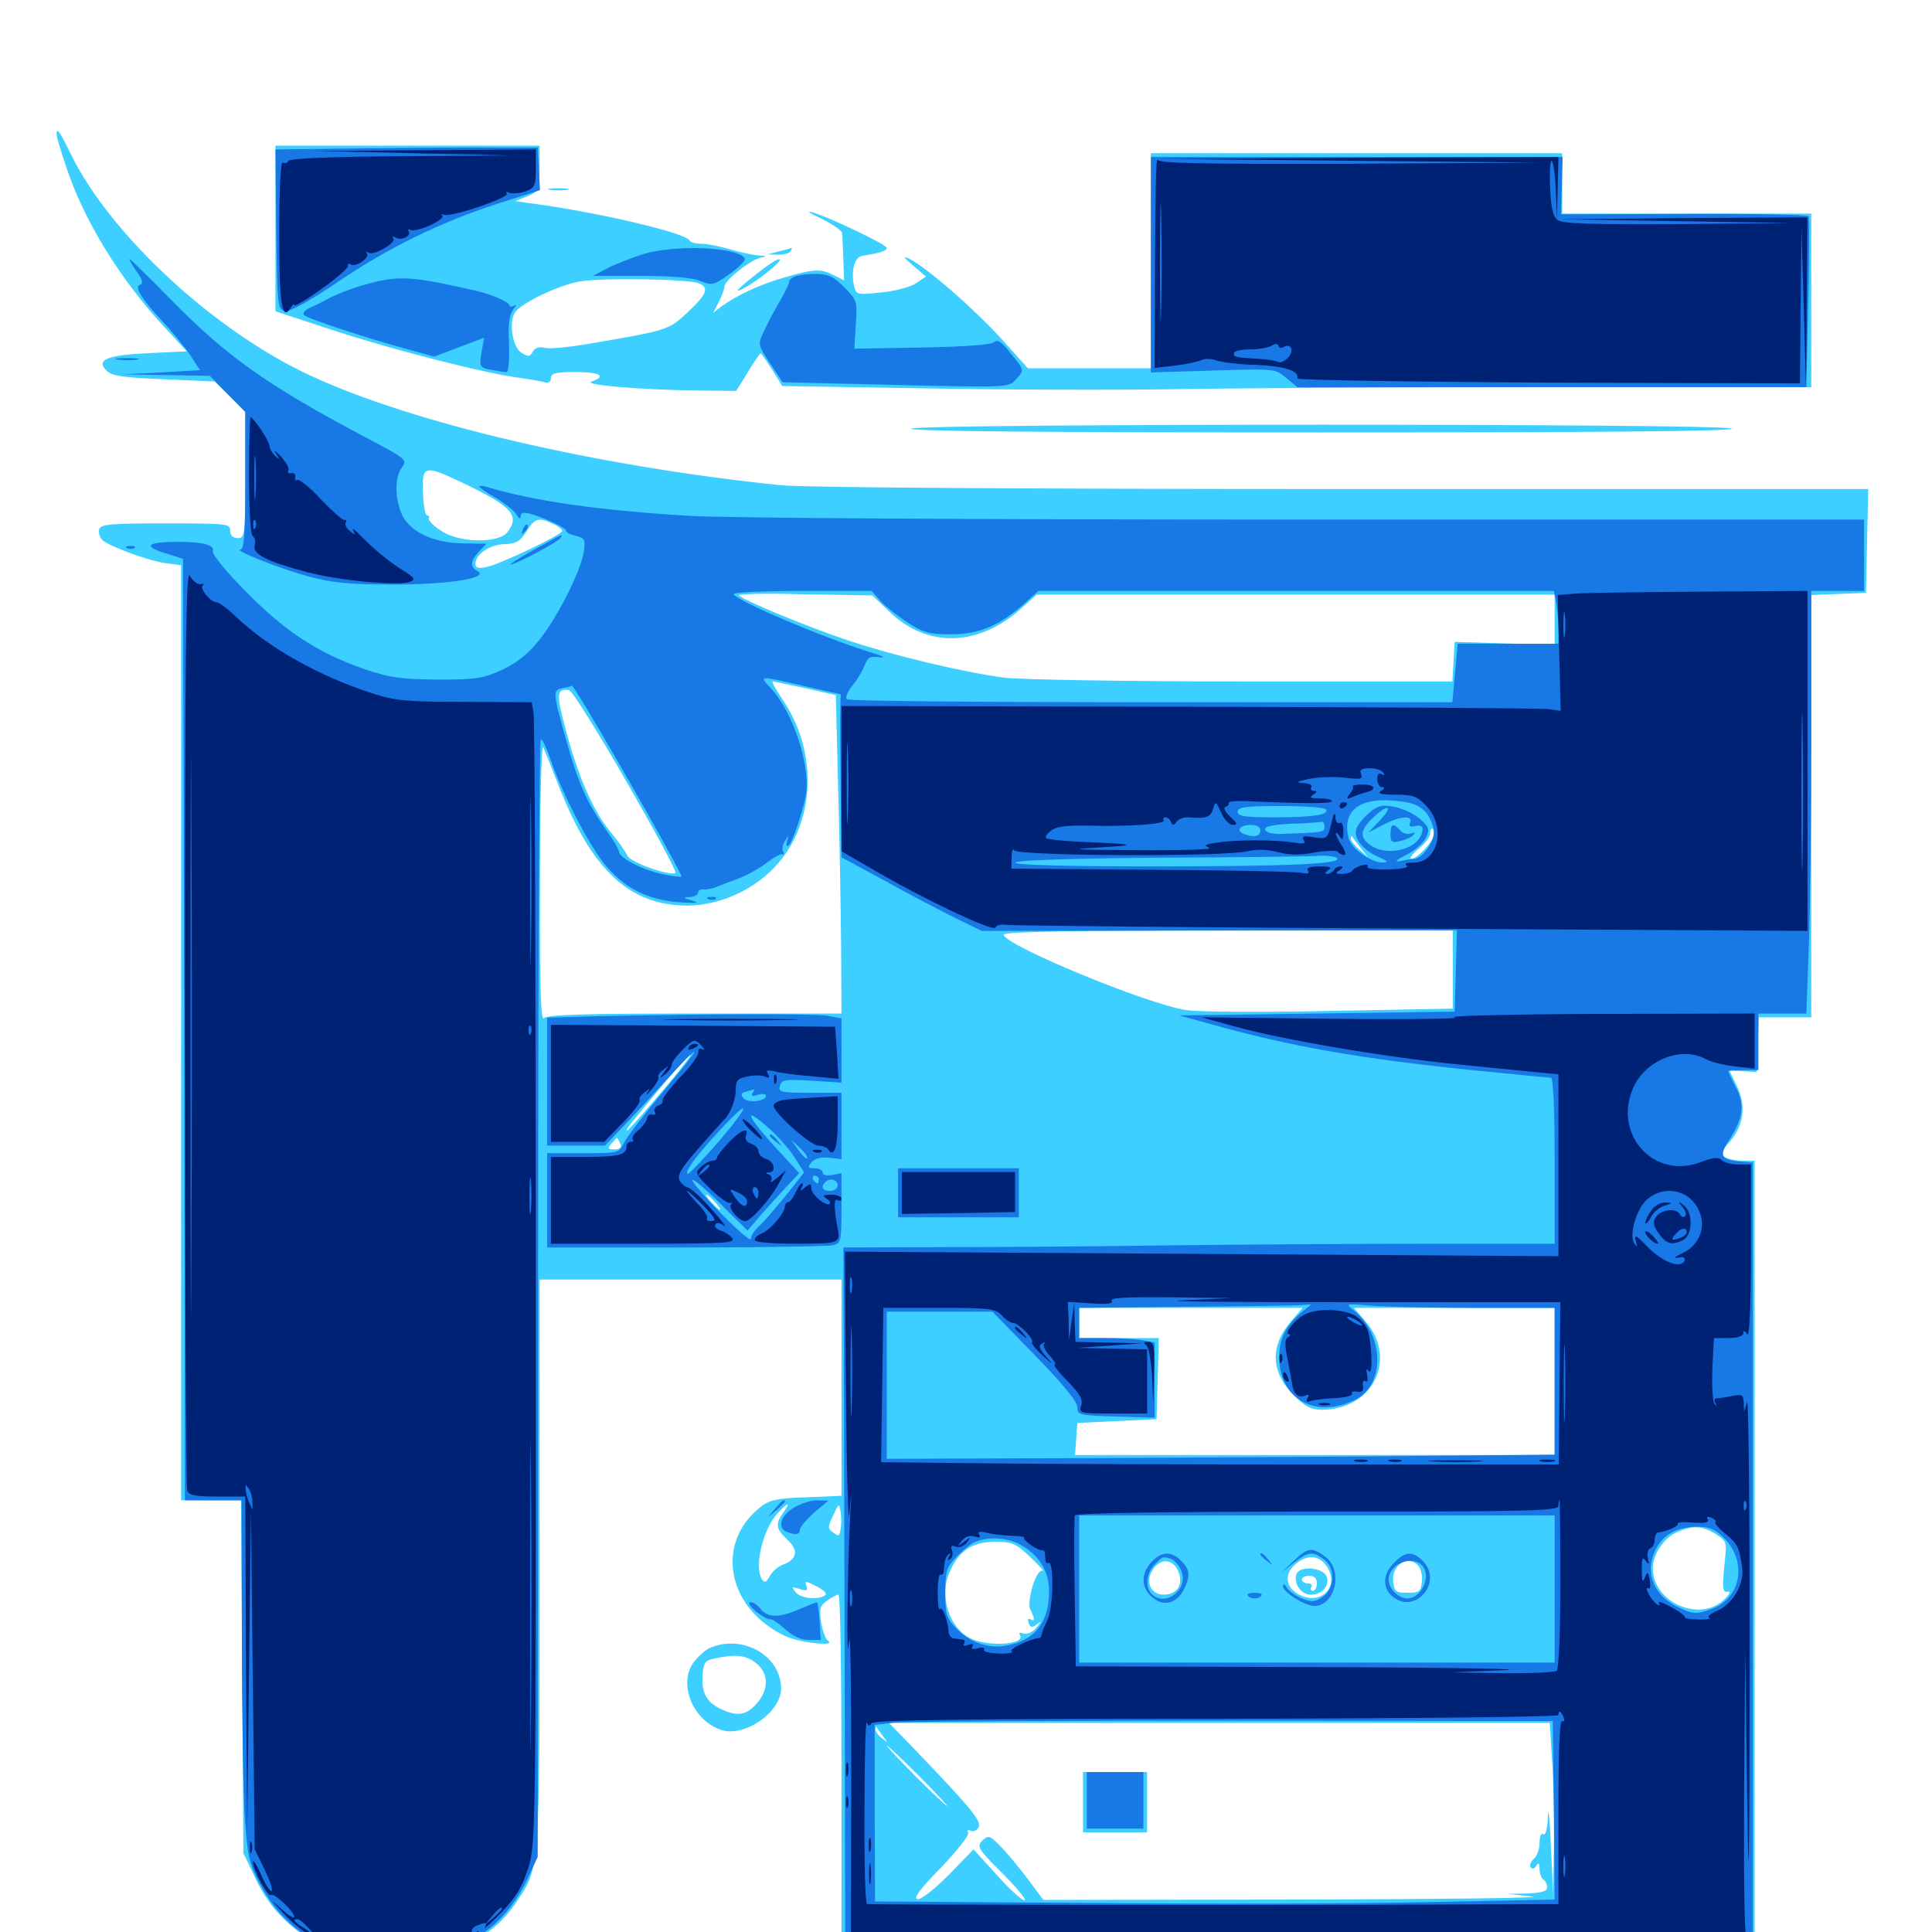 <svg xmlns="http://www.w3.org/2000/svg" viewBox="0 -1000 1000 1000">
	<path fill="#3ccfff" d="M29.297 -930.273C29.297 -929.102 31.641 -921.484 34.375 -913.281C43.555 -885.742 62.109 -855.469 84.961 -830.859L96.68 -818.164L76.758 -817.188C55.078 -816.211 49.414 -813.672 55.273 -808.008C57.812 -805.469 63.867 -804.492 84.766 -803.711L111.133 -802.539L119.141 -794.727L126.953 -787.109V-754.297C126.953 -722.852 126.758 -721.484 123.047 -721.484C120.508 -721.484 119.141 -722.852 119.141 -725.391C119.141 -728.906 117.578 -729.102 85.938 -729.102C57.812 -729.102 52.344 -728.711 51.367 -726.172C50.781 -724.414 51.562 -722.07 52.93 -720.508C56.641 -717.188 77.539 -709.375 86.523 -708.398L93.75 -707.422V-465.43V-223.438H109.375H124.805L125.391 -132.227L125.977 -40.82L132.227 -27.734C139.844 -11.523 151.562 0 167.969 7.812C178.516 12.695 183.594 13.867 198.633 14.453C229.297 15.82 253.516 5.273 267.383 -15.625C279.688 -34.18 279.297 -29.883 279.297 -191.016V-337.695H357.422H435.547V-281.641V-225.781L417.578 -225C403.125 -224.609 398.438 -223.633 394.336 -220.508C369.531 -201.758 376.172 -166.992 407.031 -152.93C414.648 -149.609 433.203 -147.656 428.516 -150.781C427.344 -151.562 425.781 -155.859 425 -160.352C424.023 -167.383 424.414 -168.945 428.125 -171.484C430.469 -173.242 433.203 -174.609 433.984 -174.609C434.961 -174.609 435.547 -133.398 435.547 -82.812V8.984H671.875H908.203V-195.117V-399.219H901.953C898.438 -399.219 894.141 -400.195 892.578 -401.172C890.234 -402.734 890.43 -403.516 893.945 -407.422C902.734 -416.797 904.297 -427.539 898.633 -438.672L895.117 -445.898L902.148 -445.508L909.18 -445.117L909.766 -459.375L910.352 -473.438H923.828H937.5V-582.812V-691.992L951.758 -692.578L965.82 -693.164L966.406 -720.117L966.992 -746.875H694.922C531.25 -746.875 415.43 -747.656 404.297 -748.828C309.18 -758.594 214.453 -780.664 160.938 -805.469C111.328 -828.32 57.422 -878.125 36.914 -919.727C30.664 -932.422 29.297 -934.375 29.297 -930.273ZM240.039 -749.805C265.234 -737.695 269.141 -733.203 262.695 -724.609C258.008 -718.555 237.305 -718.945 228.125 -725.391C224.219 -727.93 221.484 -730.859 221.875 -731.641C222.461 -732.422 222.07 -733.203 221.094 -733.203C220.117 -733.203 219.141 -738.477 218.945 -744.922C218.359 -759.375 219.531 -759.57 240.039 -749.805ZM286.133 -728.906C288.867 -727.734 291.016 -725.977 291.016 -725.195C291.016 -723.242 258.594 -707.812 251.562 -706.445C247.461 -705.664 246.094 -706.055 246.094 -708.203C246.094 -713.086 253.516 -718.164 261.133 -718.359C267.188 -718.555 269.141 -719.727 272.461 -724.805C276.758 -731.836 278.711 -732.422 286.133 -728.906ZM460.547 -683.203C480.078 -664.453 506.641 -665.234 528.711 -685.156L536.523 -692.188H670.703H804.688V-679.297V-666.211L778.906 -666.992L752.93 -667.773L752.344 -657.617L751.758 -647.266H642.969C583.203 -647.266 527.734 -648.242 519.922 -649.219C498.047 -652.148 462.891 -660.547 438.867 -668.555C417.773 -675.586 385.352 -689.062 382.422 -691.797C381.641 -692.578 396.875 -692.969 416.211 -692.383L451.562 -691.797ZM416.992 -643.75L432.617 -640.234L433.789 -593.359C434.57 -567.773 435.156 -530.664 435.352 -511.133L435.547 -475.391H359.766C303.516 -475.391 283.398 -474.805 281.641 -473.047C279.883 -471.289 279.297 -486.914 279.492 -543.75C279.492 -588.086 280.273 -615.43 281.25 -613.086C282.227 -610.938 285.742 -602.148 289.062 -593.555C306.25 -549.609 325.781 -531.445 355.469 -531.25C370.898 -531.25 387.5 -538.086 399.023 -549.219C421.68 -570.898 424.414 -608.984 405.469 -637.305C401.758 -642.773 399.219 -647.266 400 -647.266C400.781 -647.266 408.398 -645.508 416.992 -643.75ZM324.219 -595.508C339.062 -569.727 350.586 -548.438 349.609 -548.047C345.703 -546.68 325.977 -553.906 324.805 -557.031C324.023 -558.789 320.508 -563.867 316.992 -568.164C307.617 -579.102 300 -596.094 293.359 -620.312C287.695 -641.016 287.891 -643.75 294.531 -642.773C296.094 -642.578 309.375 -621.289 324.219 -595.508ZM742.188 -568.164C742.188 -564.648 733.594 -555.469 730.469 -555.469C729.297 -555.469 730.859 -557.812 734.18 -560.547C737.5 -563.281 740.234 -566.797 740.234 -568.359C740.234 -569.922 740.625 -571.094 741.211 -571.094C741.797 -571.094 742.188 -569.727 742.188 -568.164ZM704.102 -561.328L708.008 -556.445L703.711 -560.156C701.172 -562.305 699.219 -564.844 699.219 -565.82C699.219 -566.992 699.414 -567.383 699.805 -566.992C700 -566.602 701.953 -564.062 704.102 -561.328ZM651.953 -554.102C675.195 -554.297 656.055 -554.492 609.375 -554.492C562.695 -554.492 543.555 -554.297 566.992 -554.102C590.234 -553.711 628.516 -553.711 651.953 -554.102ZM751.953 -498.242V-477.93L689.062 -476.758C654.297 -475.977 620.703 -476.172 614.258 -477.148C593.945 -480.078 519.531 -510.938 519.531 -516.211C519.531 -517.773 554.492 -518.359 635.742 -518.359H751.953ZM355.078 -450.391C350.195 -443.555 325.586 -414.844 324.609 -414.844C323.438 -414.844 325.977 -417.969 342.578 -437.891C355.078 -452.734 361.133 -458.789 355.078 -450.391ZM321.094 -408.008C321.875 -406.055 320.898 -405.078 317.969 -405.078C314.648 -405.078 314.453 -405.469 316.406 -408.008C317.773 -409.57 319.141 -410.938 319.336 -410.938C319.727 -410.938 320.312 -409.57 321.094 -408.008ZM370.117 -377.734C372.07 -375.586 373.242 -373.828 372.656 -373.828C372.07 -373.828 370.117 -375.586 368.164 -377.734C366.211 -379.883 365.039 -381.641 365.625 -381.641C366.211 -381.641 368.164 -379.883 370.117 -377.734ZM668.359 -316.211C657.227 -303.516 657.617 -289.844 669.727 -277.734C675.586 -271.875 678.711 -270.312 684.18 -270.312C710.742 -270.312 723.633 -296.875 706.641 -316.211L700.781 -323.047H752.734H804.688V-284.961V-246.875H680.469H556.445L557.031 -255.273L557.617 -263.477L578.125 -264.453L598.633 -265.43L599.219 -286.523L599.805 -307.422H579.102H558.594V-315.234V-323.047H616.406H674.219ZM405.469 -217.188C401.172 -211.133 401.562 -208.789 407.422 -203.125C413.477 -197.656 412.695 -192.969 405.469 -190.234C402.734 -189.258 399.609 -186.523 398.438 -184.18C396.484 -180.859 395.703 -180.469 394.336 -182.617C390.234 -189.258 394.922 -208.789 402.734 -216.992C408.008 -222.656 409.375 -222.656 405.469 -217.188ZM435.156 -208.984C434.57 -204.883 434.18 -204.492 431.445 -206.641C428.32 -208.789 428.32 -209.57 431.25 -215.625C433.984 -221.68 434.375 -222.07 434.961 -218.164C435.547 -215.625 435.547 -211.523 435.156 -208.984ZM887.891 -206.055C893.359 -202.734 893.75 -201.758 892.969 -193.945C891.211 -177.539 891.406 -175.586 894.531 -176.172C896.094 -176.367 894.922 -174.414 891.992 -171.68C879.102 -160.156 855.469 -170.898 855.469 -188.281C855.469 -195.312 861.328 -204.102 867.773 -206.836C876.172 -210.547 880.859 -210.352 887.891 -206.055ZM533.594 -193.75C538.281 -189.258 541.016 -186.133 539.844 -186.914C536.523 -188.867 531.055 -170.898 533.398 -166.602C535.742 -162.109 535.742 -160.352 533.203 -161.914C532.031 -162.5 531.836 -161.719 532.422 -159.961C533.398 -157.422 534.18 -157.422 536.914 -159.375C539.062 -161.133 539.062 -160.742 536.523 -157.617C534.375 -155.078 531.641 -153.906 529.688 -154.492C527.93 -155.273 527.148 -154.883 527.93 -153.711C531.055 -148.633 510.938 -147.461 501.953 -152.148C491.406 -157.617 486.133 -173.633 491.211 -185.547C495.898 -197.07 502.93 -201.953 515.039 -201.953C524.219 -201.953 525.781 -201.172 533.594 -193.75ZM686.719 -189.258C693.75 -178.516 683.398 -168.555 672.07 -174.805C665.43 -178.516 664.648 -184.961 670.117 -190.039C676.172 -195.508 682.812 -195.312 686.719 -189.258ZM610.156 -185.938C612.5 -179.492 608.984 -174.609 602.344 -174.609C595.508 -174.609 592.578 -181.445 596.68 -187.5C600.781 -193.945 607.617 -193.164 610.156 -185.938ZM734.18 -189.453C735.547 -187.891 736.328 -184.18 735.938 -181.055C735.352 -176.172 734.57 -175.586 728.516 -175.586C722.461 -175.586 721.68 -176.172 721.094 -181.445C720.117 -190.039 729.102 -195.508 734.18 -189.453ZM426.953 -174.219C423.047 -171.68 414.648 -172.656 411.914 -175.781C409.57 -178.711 409.766 -178.906 413.867 -177.539C417.578 -176.367 418.359 -176.758 417.383 -179.102C416.406 -181.836 416.992 -181.836 422.656 -178.906C426.758 -176.758 428.32 -175 426.953 -174.219ZM542.383 -173.242C542.773 -175 542.773 -178.125 542.383 -180.078C541.797 -181.836 541.406 -180.273 541.406 -176.562C541.406 -172.852 541.797 -171.289 542.383 -173.242ZM803.32 -89.258C804.102 -78.711 804.492 -58.789 804.297 -44.727L803.906 -19.336L802.734 -44.727C802.148 -58.789 801.367 -65.43 801.172 -59.766C800.977 -53.516 800 -49.805 798.828 -50.586C797.656 -51.367 796.875 -49.414 796.875 -46.094C796.875 -42.969 795.508 -39.258 793.945 -37.891C792.383 -36.523 791.602 -34.57 792.188 -33.594C792.969 -32.422 794.141 -32.617 795.117 -34.18C796.289 -36.133 796.875 -35.742 796.875 -32.617C796.875 -30.273 797.852 -27.734 798.828 -27.148C800 -26.562 800.781 -24.609 800.781 -23.047C800.781 -21.094 798.047 -20.312 790.625 -19.922L780.273 -19.727L792.969 -18.359C800 -17.578 745.898 -16.992 672.852 -16.797L540.039 -16.602L531.445 -28.125C526.562 -34.57 520.117 -42.188 517.188 -45.117C512.109 -50 511.523 -50.195 508.398 -47.266C505.469 -44.141 506.25 -42.969 518.945 -30.273C526.562 -22.656 531.641 -16.406 530.273 -16.406C528.906 -16.406 522.266 -22.266 515.82 -29.688L503.906 -42.773L491.016 -29.492C483.203 -21.68 476.562 -16.602 474.805 -16.992C472.656 -17.383 476.172 -22.266 487.109 -33.398C495.508 -42.188 501.758 -50.195 501.172 -51.367C500.391 -52.539 500.977 -53.125 502.539 -52.344C504.102 -51.758 505.859 -52.734 506.641 -54.492C507.812 -57.812 501.953 -64.844 472.852 -95.117L460.156 -108.203H631.055H802.148ZM457.031 -101.367C459.766 -97.656 459.766 -97.656 456.641 -100.195C454.688 -101.562 453.125 -103.711 453.125 -104.883C453.125 -106.055 453.32 -106.445 453.711 -106.055C453.906 -105.664 455.469 -103.516 457.031 -101.367ZM475.586 -80.859C484.18 -72.266 490.625 -65.234 490.234 -65.234C489.648 -65.234 482.227 -72.266 473.633 -80.859C465.039 -89.453 458.594 -96.484 458.984 -96.484C459.57 -96.484 466.992 -89.453 475.586 -80.859ZM671.094 -185.352C669.336 -180.469 673.438 -174.609 678.516 -174.609C684.18 -174.609 688.281 -179.102 686.719 -183.789C685.156 -188.672 672.852 -189.844 671.094 -185.352ZM681.641 -180.469C681.641 -178.32 680.664 -176.562 679.492 -176.562C678.516 -176.562 678.125 -177.539 678.711 -178.516C679.297 -179.688 678.516 -180.469 676.953 -180.469C675.195 -180.469 673.828 -181.445 673.828 -182.422C673.828 -183.594 675.586 -184.375 677.734 -184.375C680.273 -184.375 681.641 -183.008 681.641 -180.469ZM560.547 -67.188V-51.562H577.148H593.75V-67.188V-82.812H577.148H560.547ZM142.578 -881.836V-838.867L172.852 -828.906C203.32 -818.945 250.586 -806.836 268.555 -804.492C274.023 -803.711 279.883 -802.734 281.836 -802.148C283.984 -801.562 285.156 -802.344 285.156 -804.297C285.156 -806.836 287.695 -807.422 297.852 -807.422C310.742 -807.422 314.258 -805.273 306.25 -802.539C301.172 -800.781 331.055 -798.242 361.914 -797.852L381.055 -797.656L387.109 -807.422C390.43 -812.891 393.359 -817.188 393.75 -817.188C393.945 -817.188 396.68 -813.281 399.609 -808.789L404.883 -800.195L476.367 -799.023C515.625 -798.242 577.734 -798.047 614.258 -798.633C650.781 -799.219 738.477 -799.609 809.18 -799.609H937.5V-844.531V-889.453H873.047H808.594V-905.078V-920.703H702.148H595.703V-865.039V-809.375H563.867H532.031L517.969 -825C503.711 -840.625 479.883 -861.328 470.703 -866.016C466.992 -867.773 467.578 -866.992 472.461 -862.695L479.297 -856.836L474.023 -853.32C471.094 -851.367 462.891 -849.219 455.859 -848.633C443.945 -847.266 443.164 -847.461 442.188 -851.562C440.234 -859.375 442.188 -866.992 446.289 -867.578C455.078 -868.945 458.984 -870.117 458.984 -871.68C458.984 -873.438 427.344 -888.477 419.922 -890.234C417.188 -891.016 419.727 -889.258 425.391 -886.719C430.859 -883.984 435.742 -880.664 435.938 -879.297C435.938 -877.93 436.328 -871.875 436.523 -865.82L436.914 -854.883L431.836 -857.422C425.195 -860.938 421.289 -860.938 406.25 -856.445C393.75 -852.93 382.227 -847.656 373.438 -841.406L369.141 -838.086L372.07 -843.75C373.633 -846.875 375 -850.391 375 -851.758C375 -854.688 387.305 -864.648 392.969 -866.406C397.266 -867.578 397.266 -867.578 392.578 -867.773C389.844 -867.969 383.398 -869.336 378.125 -870.898C372.852 -872.461 366.016 -873.828 363.086 -873.828C360.156 -873.828 357.422 -874.609 357.031 -875.391C355.664 -879.297 309.961 -890.039 276.367 -894.531L266.602 -895.898L273.047 -898.438C279.102 -901.172 279.297 -901.562 279.297 -912.891V-924.609H210.938H142.578ZM361.914 -853.32C367.188 -850.977 365.82 -847.656 355.859 -838.281C345.898 -829.102 346.094 -829.102 304.883 -822.07C294.922 -820.312 284.57 -819.336 282.031 -819.922C279.102 -820.703 276.953 -820.117 275.781 -817.969C274.219 -815.234 273.438 -815.234 269.922 -817.383C265.039 -820.508 263.086 -834.18 266.992 -838.867C271.094 -843.75 289.648 -852.539 300 -854.297C310.938 -856.25 356.641 -855.664 361.914 -853.32ZM284.766 -901.758C282.227 -902.148 284.18 -902.539 289.062 -902.539C293.945 -902.539 295.898 -902.148 293.555 -901.758C291.016 -901.367 287.109 -901.367 284.766 -901.758ZM403.32 -869.922L397.461 -868.359L402.734 -868.164C405.664 -868.164 408.594 -868.945 409.18 -869.922C409.766 -871.094 410.156 -871.68 409.766 -871.68C409.375 -871.484 406.641 -870.703 403.32 -869.922ZM392.578 -858.984C380.664 -849.609 378.711 -847.266 386.328 -851.562C394.531 -856.25 405.859 -865.82 403.32 -865.82C402.344 -866.016 397.461 -862.891 392.578 -858.984ZM471.68 -778.125C470.898 -776.758 541.992 -776.172 683.398 -776.172C824.219 -776.172 896.484 -776.758 896.484 -778.125C896.484 -780.859 473.438 -780.859 471.68 -778.125ZM367.969 -147.266C365.625 -146.484 361.914 -143.164 359.375 -140.039C350.781 -129.102 358.203 -109.766 373.047 -104.688C384.961 -100.391 404.297 -113.672 404.297 -125.977C404.297 -142.773 384.961 -154.102 367.969 -147.266ZM391.211 -139.258C397.656 -134.375 398.047 -126.367 392.578 -119.336C387.109 -112.5 382.422 -111.328 374.414 -114.844C366.016 -118.359 362.891 -123.438 363.672 -133.203C364.062 -139.062 365.039 -140.625 369.141 -141.406C380.469 -143.945 386.133 -143.359 391.211 -139.258Z"/>
	<path fill="#1878e5" d="M188.867 -923.242L142.578 -922.656L142.969 -881.055C143.555 -840.625 143.75 -839.648 147.656 -839.062C150.195 -838.672 160.156 -844.141 174.023 -853.516C200.977 -871.875 227.93 -884.961 257.422 -894.531L279.492 -901.562L278.906 -912.5L278.32 -923.633H256.836C245.117 -923.828 214.453 -923.438 188.867 -923.242ZM595.703 -862.891V-807.227L627.93 -808.203C659.961 -809.18 659.961 -809.18 665.625 -804.492L671.484 -799.609H803.32H934.961L935.938 -843.164C936.523 -866.992 936.523 -887.305 936.133 -888.086C935.547 -888.867 906.641 -889.453 871.68 -889.258L808.008 -889.062L808.398 -903.906L808.789 -918.75H702.344H595.703ZM332.031 -868.164C326.172 -866.211 317.969 -863.086 314.062 -860.938L306.836 -857.227H331.641C348.047 -857.227 358.594 -856.25 362.695 -854.492C368.555 -852.148 369.336 -852.344 377.734 -858.203C382.617 -861.719 386.133 -865.43 385.547 -866.211C381.836 -872.266 348.633 -873.633 332.031 -868.164ZM70.508 -859.766C73.633 -855.664 74.219 -853.32 72.656 -852.734C69.336 -851.758 72.852 -845.703 83.984 -833.789C89.062 -828.516 95.508 -820.508 98.438 -816.211L103.516 -808.398L83.594 -807.227L63.477 -806.25L85.938 -805.859L108.594 -805.469L117.773 -796.094L126.953 -786.719V-751.172C126.953 -724.023 126.367 -715.625 124.609 -715.625C120.117 -715.43 144.727 -705.664 159.961 -701.562C171.484 -698.438 180.859 -697.461 202.148 -697.461C230.859 -697.266 253.516 -700.781 247.266 -704.297C243.164 -706.641 243.359 -709.57 247.852 -714.453L251.758 -718.555L239.648 -718.75C223.828 -718.945 211.719 -725 207.812 -734.18C204.297 -742.773 204.297 -752.734 208.008 -758.008C210.938 -762.109 210.352 -762.5 188.086 -774.219C137.695 -800.977 117.188 -815.625 88.086 -845.312C76.953 -856.641 67.383 -866.016 66.992 -866.016C66.602 -866.016 68.164 -863.281 70.508 -859.766ZM410.547 -856.445C408.984 -855.664 408.203 -854.492 408.398 -854.102C408.789 -853.711 406.641 -849.414 403.906 -844.531C400.977 -839.648 397.266 -832.617 395.508 -828.711C392.188 -821.68 392.188 -821.68 398.633 -811.914L405.078 -802.148L463.477 -800.781C520.508 -799.414 522.07 -799.414 525.586 -803.32C530.273 -808.398 530.469 -808.203 523.047 -817.188C518.359 -823.242 516.406 -824.414 514.453 -822.852C512.891 -821.484 498.438 -820.508 476.953 -820.117L442.188 -819.531L442.969 -832.031C443.75 -844.141 443.555 -844.727 436.914 -851.367C431.25 -857.031 428.711 -858.203 421.68 -858.203C416.992 -858.203 411.914 -857.422 410.547 -856.445ZM188.477 -852.539C182.031 -850.781 174.219 -847.656 170.898 -845.898C167.773 -844.141 162.891 -841.797 160.352 -840.625C157.617 -839.453 156.445 -837.891 157.422 -836.914C159.375 -834.961 189.844 -825 210.547 -819.336L224.805 -815.43L237.695 -820.312L250.586 -825.195L249.219 -817.578C248.047 -810.156 248.242 -809.766 254.102 -808.594C257.422 -808.008 261.133 -807.422 262.109 -807.422C263.281 -807.422 263.672 -813.477 263.477 -821.875C262.891 -832.422 263.672 -837.305 265.625 -839.844C267.383 -841.992 267.578 -842.773 266.211 -841.797C264.844 -841.016 263.672 -841.211 263.672 -841.992C263.672 -843.555 254.492 -847.656 246.68 -849.414C212.695 -857.227 206.055 -857.617 188.477 -852.539ZM61.133 -813.867C58.008 -814.258 60.156 -814.648 65.43 -814.648C70.898 -814.648 73.242 -814.258 70.898 -813.867C68.359 -813.477 64.062 -813.477 61.133 -813.867ZM248.047 -748.242C248.047 -747.656 251.953 -744.922 256.836 -742.188C261.523 -739.258 266.406 -735.547 267.383 -733.594C268.75 -731.445 269.531 -731.25 269.531 -732.812C269.531 -734.57 270.898 -734.961 274.023 -734.18C281.836 -732.031 292.969 -726.758 292.969 -725.391C292.969 -724.414 295.312 -723.242 298.047 -722.656C302.734 -721.484 303.125 -720.703 302.148 -714.258C300.391 -703.906 288.867 -681.055 279.297 -668.945C273.633 -661.719 267.773 -657.031 259.961 -653.32C250 -648.828 246.875 -648.242 226.562 -648.242C207.227 -648.438 201.953 -649.219 188.477 -653.711C164.453 -662.109 147.656 -673.047 127.344 -693.75C117.188 -703.906 109.57 -713.281 110.156 -714.648C111.328 -717.773 105.469 -719.531 92.383 -719.531C76.367 -719.531 73.633 -717.383 84.961 -713.867L94.727 -710.742L94.922 -639.453C95.117 -600.195 95.312 -490.625 95.508 -395.898L95.703 -223.438H110.352H125L125.195 -151.758C125.195 -112.109 125.977 -70.117 126.758 -58.203C128.125 -39.062 129.102 -35.156 134.766 -24.414C151.562 7.031 185.938 20.898 224.609 11.719C247.266 6.445 263.086 -6.445 273.242 -27.93L278.32 -38.867L278.516 -327.344C278.516 -486.133 279.102 -616.602 279.883 -617.188C280.469 -617.773 282.617 -613.672 284.57 -608.008C290.82 -589.258 305.859 -560.547 314.258 -551.172C324.414 -539.648 335.742 -534.18 351.758 -533.008C360.547 -532.422 362.5 -532.617 358.398 -533.789C353.516 -535.156 353.32 -535.547 357.031 -535.742C359.375 -535.742 361.328 -536.914 361.328 -537.891C361.328 -539.062 362.5 -539.844 363.867 -539.648C365.039 -539.453 367.969 -539.844 370.117 -540.625C372.266 -541.602 377.539 -543.555 381.836 -545.117C386.133 -546.68 392.773 -550.391 396.484 -553.125C400.195 -556.055 404.102 -558.203 404.883 -557.812C405.859 -557.617 406.055 -558.203 405.273 -559.375C404.688 -560.352 405.078 -562.891 406.25 -564.648C408.398 -567.969 408.398 -567.969 407.422 -564.648C406.836 -562.695 407.031 -561.523 408.008 -562.305C409.961 -563.477 414.844 -577.734 416.992 -587.891C419.922 -602.734 410.547 -631.641 398.828 -643.945C392.773 -650.391 392.578 -650.391 416.211 -644.922L435.156 -640.625L434.961 -632.812C434.766 -628.32 434.961 -609.375 435.156 -590.625L435.547 -556.25L457.617 -544.336C469.531 -537.695 485.938 -529.102 493.75 -525.195L508.203 -518.164L631.055 -518.359L754.102 -518.555L753.516 -497.461L752.93 -476.367L681.641 -475.391L610.352 -474.414L625.977 -470.117C668.555 -458.203 703.32 -452.148 762.109 -446.094C783.398 -443.945 801.562 -442.188 802.734 -442.188C803.906 -442.188 804.688 -427.148 804.688 -399.219V-356.25H740.82C705.469 -356.25 646.484 -355.859 609.375 -355.469C572.266 -354.883 518.359 -354.492 489.258 -354.492L436.523 -354.297L436.914 -264.062C436.914 -214.258 437.305 -132.422 437.305 -82.227L437.5 9.375L672.461 8.594L907.227 8.008V-195.117V-398.242L900.391 -398.828C890.625 -399.805 889.648 -401.758 895.117 -410.156C902.344 -421.289 903.125 -428.125 898.438 -437.305C896.289 -441.406 894.531 -445.312 894.531 -445.508C894.531 -445.898 898.047 -446.094 902.344 -446.094H910.156V-460.742V-475.391H922.461H934.961L936.133 -508.008C936.914 -525.781 937.5 -575 937.5 -617.383V-694.141H951.172H964.844V-712.5V-731.055H677.344C505.469 -731.055 376.367 -731.836 356.445 -733.008C309.18 -735.938 277.344 -740.43 251.562 -748.047C249.609 -748.633 248.047 -748.633 248.047 -748.242ZM455.469 -689.258C457.812 -686.523 464.258 -681.445 469.531 -677.93C478.125 -672.461 481.055 -671.68 492.188 -671.68C506.641 -671.68 517.383 -676.172 530.078 -687.5L537.5 -694.141H670.898H804.297L805.469 -688.086C806.055 -684.766 806.641 -678.516 806.641 -674.414V-666.797H780.469H754.492L753.125 -651.758L751.758 -636.523H595.703C509.961 -636.523 439.062 -637.109 438.281 -638.086C437.5 -638.867 438.672 -641.992 441.016 -644.922C443.555 -647.852 446.289 -652.539 447.461 -655.469C449.219 -659.961 450.391 -660.547 455.664 -659.766C459.18 -659.375 456.641 -660.547 450.195 -662.5C426.172 -669.922 382.031 -688.672 379.688 -692.383C379.102 -693.359 394.727 -694.141 414.844 -694.141H451.172ZM304.297 -632.227C321.875 -602.93 353.516 -546.875 352.734 -546.289C352.539 -545.898 347.852 -546.484 342.383 -547.656C332.031 -550 320.312 -556.055 320.312 -559.375C320.312 -560.352 317.383 -565.43 313.672 -570.508C303.711 -584.766 299.414 -594.141 292.969 -617.188C285.938 -642.383 285.938 -642.773 291.602 -643.945C293.945 -644.336 296.094 -644.922 296.094 -645.117C296.289 -645.117 300 -639.453 304.297 -632.227ZM737.891 -579.688C740.234 -576.953 742.188 -572.266 742.188 -569.336C742.188 -563.867 735.938 -555.469 731.836 -555.469C730.469 -555.469 727.344 -554.883 724.609 -554.297C721.484 -553.711 722.656 -554.883 727.734 -557.422C732.227 -559.57 736.719 -563.672 738.086 -566.406C740.039 -570.703 739.648 -571.875 735.352 -575.781C730.469 -580.273 720.508 -583.789 714.844 -582.812C710.938 -582.227 703.516 -575.195 701.953 -570.703C700.586 -566.016 705.664 -559.766 713.867 -556.25C718.359 -554.297 718.75 -553.711 715.82 -553.516C709.57 -553.516 699.414 -560.742 698.047 -566.211C694.531 -580.078 703.32 -587.305 721.68 -585.547C730.859 -584.766 734.375 -583.398 737.891 -579.688ZM686.328 -581.055C688.086 -578.32 679.883 -576.953 659.766 -576.953C643.945 -576.953 640.625 -577.539 640.625 -579.883C640.625 -582.227 644.336 -582.812 662.891 -582.812C675.195 -582.812 685.742 -582.031 686.328 -581.055ZM713.867 -575L708.398 -569.141L715.82 -573.047C724.805 -577.734 731.445 -578.125 729.883 -574.219C729.102 -572.266 729.883 -571.875 732.617 -572.461C734.961 -573.047 736.328 -572.461 736.328 -570.898C736.133 -561.133 718.945 -555.859 709.375 -562.5C703.516 -566.602 703.906 -570.508 711.133 -577.148C718.945 -584.57 721.289 -582.617 713.867 -575ZM685.547 -572.07C685.547 -569.141 684.961 -569.141 663.281 -568.359C658.789 -568.164 655.273 -569.141 654.883 -570.508C654.297 -572.266 658.203 -573.047 668.359 -573.633C676.172 -573.828 683.203 -574.414 684.18 -574.609C684.961 -574.805 685.547 -573.633 685.547 -572.07ZM652.344 -570.117C652.344 -566.992 649.023 -566.406 643.75 -568.359C639.453 -570.117 641.797 -573.047 647.656 -573.047C650.586 -573.047 652.344 -571.875 652.344 -570.117ZM692.188 -555.664C693.945 -552.734 665.234 -551.562 594.336 -551.562C550.195 -551.562 525.391 -552.344 525.391 -553.516C525.391 -554.688 552.539 -555.664 600.195 -556.055C641.211 -556.25 678.516 -556.641 683.008 -557.031C687.5 -557.227 691.602 -556.641 692.188 -555.664ZM673.828 -320.898C665.625 -314.062 662.109 -307.031 662.109 -297.656C662.109 -275.781 681.055 -265.234 701.562 -275.586C716.992 -283.203 716.602 -308.789 700.781 -321.68C696.289 -325.195 696.289 -325.391 708.789 -324.219C715.625 -323.633 740.039 -323.047 762.891 -323.047H804.688V-284.961V-247.07L744.727 -246.484C711.523 -246.094 633.789 -245.703 571.875 -245.312L458.984 -244.922V-283.008V-321.094H486.328H513.672L535.547 -298.633C550 -283.789 557.617 -274.609 557.617 -271.68C557.617 -267.578 558.398 -267.383 577.734 -266.797L597.656 -266.211V-285.547V-305.078L591.602 -306.25C588.281 -306.836 579.492 -307.422 572.07 -307.422H558.594V-315.234V-323.047L611.914 -323.633C641.016 -323.828 668.164 -324.219 671.875 -324.414L678.711 -324.805ZM804.688 -177.539V-139.453H681.641H558.594V-177.539V-215.625H681.641H804.688ZM892.383 -203.906C904.688 -191.406 901.172 -172.266 885.352 -166.992C878.125 -164.453 876.562 -164.453 869.336 -167.773C856.25 -173.633 851.172 -185.547 856.641 -197.266C860.547 -205.664 867.578 -209.57 878.32 -209.766C884.766 -209.766 887.5 -208.594 892.383 -203.906ZM527.148 -200.977C537.5 -195.703 542.969 -187.109 542.969 -176.367C542.969 -160.156 535.742 -150.977 520.898 -148.242C511.719 -146.484 501.953 -149.805 494.922 -157.227C489.844 -162.5 489.258 -164.453 489.258 -175.586C489.258 -186.719 489.844 -188.672 495.117 -194.141C498.438 -197.656 502.734 -201.172 504.883 -201.953C511.133 -204.688 521.094 -204.102 527.148 -200.977ZM804.297 -63.086L804.688 -16.797L737.891 -15.43C700.977 -14.648 621.875 -14.453 561.914 -15.039L452.93 -15.82L452.734 -61.523V-107.227L463.086 -108.398C468.945 -108.984 547.852 -109.375 638.672 -109.375L803.711 -109.18ZM719.727 -568.164C719.727 -564.062 720.508 -563.672 724.609 -564.648C727.344 -565.234 730.469 -566.602 731.445 -567.773C732.812 -569.141 732.422 -569.336 730.078 -568.555C728.32 -567.969 725.781 -568.75 724.609 -570.312C721.094 -574.219 719.727 -573.633 719.727 -568.164ZM669.531 -191.992L663.086 -185.938L669.531 -191.016C677.148 -196.875 679.297 -197.266 685.156 -192.969C691.406 -188.672 691.016 -177.734 684.57 -173.438C680.469 -170.703 678.711 -170.703 673.828 -172.656C670.508 -174.023 666.992 -176.562 666.016 -178.32C664.844 -180.273 664.062 -180.469 664.062 -178.906C664.062 -175.977 675.391 -168.75 680.273 -168.75C691.016 -168.75 695.312 -186.719 686.328 -193.945C679.297 -199.414 676.953 -199.219 669.531 -191.992ZM596.094 -191.602C590.234 -185.352 590.625 -177.734 596.875 -172.852C602.734 -168.164 609.57 -170.312 613.086 -177.93C616.211 -184.57 615.82 -187.695 611.328 -192.188C606.25 -197.266 601.172 -197.07 596.094 -191.602ZM606.445 -192.969C608.203 -192.188 610.547 -189.453 611.523 -186.719C615.234 -177.148 603.125 -167.969 596.094 -175C592.578 -178.516 593.359 -185.938 597.656 -190.234C601.953 -194.531 601.953 -194.531 606.445 -192.969ZM652.344 -195.312C652.344 -194.922 653.906 -193.359 655.859 -191.992C658.789 -189.453 658.984 -189.648 656.445 -192.773C653.906 -195.898 652.344 -196.875 652.344 -195.312ZM721.68 -191.211C715.82 -185.547 715.43 -178.516 720.312 -174.023C732.031 -163.477 747.461 -181.055 736.328 -192.188C731.25 -197.266 727.344 -197.07 721.68 -191.211ZM735.938 -189.844C741.211 -184.57 735.938 -172.656 728.32 -172.656C723.828 -172.656 718.75 -177.734 718.75 -182.422C718.75 -190.234 730.469 -195.312 735.938 -189.844ZM645.898 -174.219C646.289 -173.242 647.852 -172.656 649.414 -172.656C650.977 -172.656 652.539 -173.242 652.93 -174.219C653.516 -175 651.953 -175.586 649.414 -175.586C646.875 -175.586 645.312 -175 645.898 -174.219ZM562.5 -68.164V-53.516H577.148H591.797V-68.164V-82.812H577.148H562.5ZM270.703 -725.977C269.531 -723.242 269.727 -723.047 271.68 -724.805C273.047 -726.172 273.633 -727.734 273.047 -728.32C272.461 -728.906 271.289 -727.93 270.703 -725.977ZM276.367 -715.43C268.945 -711.328 263.477 -707.812 264.258 -707.812C266.797 -707.812 288.672 -719.336 290.039 -721.484C291.602 -723.828 292.578 -724.414 276.367 -715.43ZM66.016 -716.211C64.453 -716.797 65.039 -717.383 67.188 -717.383C69.336 -717.578 70.508 -716.992 69.727 -716.406C69.141 -715.82 67.383 -715.625 66.016 -716.211ZM366.797 -534.57C365.234 -535.156 365.82 -535.742 367.969 -535.742C370.117 -535.938 371.289 -535.352 370.508 -534.766C369.922 -534.18 368.164 -533.984 366.797 -534.57ZM310.156 -474.023L283.203 -473.242V-440.234V-407.031H298.047H313.086L322.07 -416.406C326.953 -421.484 337.305 -432.617 345.117 -441.211C352.93 -449.805 359.18 -456.25 359.375 -455.469C359.375 -454.688 351.758 -445.117 342.578 -434.18C333.398 -423.242 324.609 -411.719 323.047 -408.594C320.312 -403.125 320.117 -403.125 301.758 -403.125H283.203V-378.711V-354.297H355.078C394.531 -354.297 428.711 -354.883 431.25 -355.469C435.352 -356.641 435.547 -357.617 435.547 -374.805V-392.773L430.664 -391.797C427.734 -391.406 425.781 -391.797 425.781 -393.164C425.781 -394.336 423.828 -395.312 421.68 -395.312C418.164 -395.312 417.773 -395.703 420.117 -398.438C421.68 -400.391 424.805 -401.172 429.102 -400.781L435.547 -400V-417.188V-434.375H419.141C404.102 -434.375 402.734 -434.766 403.711 -437.891C404.492 -441.211 406.25 -441.406 420.117 -440.625L435.547 -439.648V-456.25V-472.852L428.32 -474.219C421.289 -475.391 366.797 -475.195 310.156 -474.023ZM389.453 -434.18C388.672 -432.617 389.453 -432.422 392.383 -433.398C394.531 -433.984 396.484 -433.789 396.484 -432.812C396.484 -429.883 386.914 -428.906 384.766 -431.641C383.203 -433.398 383.594 -434.375 386.133 -434.961C388.086 -435.547 389.844 -435.938 390.234 -436.133C390.625 -436.133 390.234 -435.352 389.453 -434.18ZM371.875 -408.984C363.477 -399.414 356.25 -391.797 355.859 -392.383C354.492 -393.75 360.352 -401.758 372.266 -414.648C389.062 -432.812 388.867 -428.906 371.875 -408.984ZM398.633 -415.43C403.125 -411.328 408.984 -404.688 411.523 -400.586L416.211 -393.164L406.641 -381.055C401.172 -374.414 395.117 -367.188 392.773 -365.234C390.43 -363.086 388.672 -360.352 388.672 -358.789C388.672 -357.227 381.641 -363.281 373.047 -372.07C364.453 -380.859 357.812 -388.672 358.398 -389.258C358.984 -389.844 365.625 -384.18 373.242 -376.562L386.914 -363.086L391.992 -368.945C394.727 -372.266 400.781 -378.906 405.273 -383.789L413.672 -392.773L400 -407.617C385.742 -423.438 384.961 -427.734 398.633 -415.43ZM417.773 -400.391C417.383 -400 415.234 -401.953 413.281 -404.688L409.57 -409.961L414.258 -405.664C416.602 -403.32 418.359 -400.977 417.773 -400.391ZM423.828 -389.453C423.828 -388.477 423.438 -387.5 423.047 -387.5C422.461 -387.5 421.484 -388.477 420.898 -389.453C420.312 -390.625 420.703 -391.406 421.68 -391.406C422.852 -391.406 423.828 -390.625 423.828 -389.453ZM433.594 -386.523C433.594 -384.961 431.836 -383.594 429.688 -383.594C425.781 -383.594 424.609 -385.742 427.148 -388.086C429.492 -390.625 433.594 -389.453 433.594 -386.523ZM398.438 -412.109C398.438 -411.719 400 -410.156 401.953 -408.789C404.883 -406.25 405.078 -406.445 402.539 -409.57C400 -412.695 398.438 -413.672 398.438 -412.109ZM464.844 -382.617V-369.922H496.094H527.344V-382.617V-395.312H496.094H464.844ZM401.172 -219.141L397.461 -214.648L401.953 -218.359C404.297 -220.508 406.25 -222.461 406.25 -222.852C406.25 -224.414 404.688 -223.242 401.172 -219.141ZM410.742 -219.531C403.906 -215.43 402.148 -208.984 407.422 -207.031C412.109 -205.273 414.062 -205.664 414.062 -208.398C414.062 -209.57 417.383 -213.477 421.289 -216.992L428.711 -223.242L422.852 -223.438C419.727 -223.438 414.062 -221.68 410.742 -219.531ZM391.406 -165.82C394.727 -163.281 397.852 -161.523 398.438 -161.914C399.219 -162.305 402.539 -160.156 406.055 -157.031C410.352 -153.125 414.453 -151.172 418.555 -151.172H424.805L424.219 -160.938C423.828 -166.211 423.242 -170.703 422.852 -170.703C422.461 -170.703 418.164 -168.945 413.086 -166.797C402.93 -162.5 397.07 -162.695 393.555 -167.383C392.188 -169.141 390.039 -170.703 388.477 -170.703C386.914 -170.508 388.281 -168.555 391.406 -165.82Z"/>
	<path fill="#002274" d="M213.867 -920.703L264.648 -919.531L207.617 -919.141C171.68 -918.945 150.195 -917.969 149.414 -916.797C148.633 -915.625 147.266 -915.234 146.289 -915.82C145.312 -916.602 144.531 -901.953 144.531 -878.906C144.531 -841.992 145.898 -833.398 150.586 -840.82C151.562 -842.383 152.344 -842.969 152.344 -841.992C152.344 -841.211 158.789 -844.922 166.602 -850.586C174.219 -856.055 180.469 -861.328 180.078 -862.5C179.883 -863.477 180.469 -863.867 181.641 -863.086C184.18 -861.523 191.797 -866.797 189.844 -868.945C189.062 -869.922 189.453 -869.922 190.82 -869.141C193.75 -867.578 205.664 -874.609 203.516 -876.758C202.734 -877.734 203.125 -877.734 204.492 -877.148C207.617 -875.195 213.086 -877.734 211.523 -880.273C210.938 -881.25 211.328 -881.641 212.305 -881.055C215.039 -879.297 230.859 -886.328 228.906 -888.477C228.125 -889.453 228.516 -889.453 229.688 -888.867C232.617 -887.109 264.258 -897.852 262.305 -899.805C261.523 -900.781 262.305 -900.781 263.867 -900.195C265.625 -899.609 269.336 -900 272.07 -900.977C276.758 -902.734 277.344 -903.906 277.344 -912.891V-922.656L220.312 -922.266L163.086 -921.875ZM597.852 -864.648L597.656 -809.57L608.008 -810.742C613.477 -811.328 619.727 -812.695 621.484 -813.477C623.242 -814.453 626.758 -814.453 629.492 -813.477C632.227 -812.5 641.406 -811.328 650 -811.133C664.648 -810.547 672.852 -808.008 671.484 -804.102C671.094 -803.32 729.492 -802.344 801.367 -801.953L931.641 -801.562L932.031 -841.992L932.422 -882.617L933.594 -841.602L934.766 -800.586L935.156 -844.141L935.547 -887.5L871.68 -887.109L807.617 -886.523L867.188 -885.547L926.758 -884.57L867.969 -883.984C823.438 -883.789 808.594 -884.18 806.25 -886.133C803.906 -887.891 802.734 -892.383 802.344 -902.734C801.953 -910.352 802.344 -916.797 803.125 -916.797C803.906 -916.797 804.883 -909.961 805.273 -901.758L805.859 -886.523L806.25 -902.734L806.641 -918.75L703.711 -918.359L600.586 -917.773L699.219 -916.797L797.852 -915.82L698.828 -915.234C621.289 -915.039 599.805 -915.43 599.023 -917.383C598.438 -918.555 597.852 -894.922 597.852 -864.648ZM600.977 -839.258C600.781 -825.391 600.391 -836.719 600.391 -864.062C600.391 -891.406 600.781 -902.734 600.977 -889.062C601.367 -875.195 601.367 -852.93 600.977 -839.258ZM933.008 -884.375C933.789 -884.961 932.617 -885.547 930.469 -885.352C928.32 -885.352 927.734 -884.766 929.297 -884.18C930.664 -883.594 932.422 -883.789 933.008 -884.375ZM664.258 -820.312C668.164 -822.656 670.117 -818.75 666.797 -815.039C665.039 -813.086 662.695 -811.914 661.523 -812.695C660.352 -813.281 655.859 -814.062 651.562 -814.258C639.258 -815.039 638.672 -815.039 638.672 -817.188C638.672 -818.359 642.383 -819.141 647.07 -819.141C651.562 -819.141 656.641 -820.117 658.203 -821.094C660.156 -822.266 661.328 -822.266 661.719 -821.094C662.109 -819.922 663.281 -819.531 664.258 -820.312ZM634.18 -816.016C634.961 -816.602 633.789 -817.188 631.641 -816.992C629.492 -816.992 628.906 -816.406 630.469 -815.82C631.836 -815.234 633.594 -815.43 634.18 -816.016ZM675.781 -811.328C672.07 -813.672 667.969 -813.867 667.969 -811.523C667.969 -809.18 675.586 -806.641 677.344 -808.398C678.125 -808.984 677.344 -810.352 675.781 -811.328ZM696.68 -804.297C697.461 -804.883 696.289 -805.469 694.141 -805.273C691.992 -805.273 691.406 -804.688 692.969 -804.102C694.336 -803.516 696.094 -803.711 696.68 -804.297ZM818.75 -804.102C837.305 -804.297 822.656 -804.688 786.133 -804.688C749.609 -804.688 734.375 -804.297 752.344 -804.102C770.312 -803.711 800.195 -803.711 818.75 -804.102ZM128.906 -753.906C128.906 -734.961 129.688 -723.242 130.859 -722.461C132.031 -721.68 132.422 -719.531 131.836 -717.578C130.469 -713.281 138.477 -709.18 159.57 -703.711C175.977 -699.414 206.445 -696.68 212.109 -698.828C215.234 -700 214.844 -700.781 208.984 -704.492C201.758 -708.984 193.75 -715.43 185.938 -723.438C183.398 -726.172 181.836 -726.953 182.812 -725.391C184.18 -722.852 183.789 -722.852 181.055 -725.195C179.297 -726.562 178.32 -728.516 178.906 -729.492C179.492 -730.469 179.297 -731.055 178.32 -730.859C177.539 -730.469 172.07 -735.352 166.211 -741.406C160.547 -747.656 154.883 -752.148 153.906 -751.562C153.125 -750.977 152.539 -751.562 152.734 -753.125C153.125 -754.492 152.148 -755.469 150.781 -755.078C149.219 -754.883 148.633 -755.469 149.219 -756.445C150 -757.422 148.047 -760.742 145.312 -763.867C142.383 -766.797 141.211 -767.578 142.773 -765.43C144.922 -762.109 144.922 -761.914 142.578 -763.867C141.016 -765.234 139.648 -767.578 139.453 -769.336C139.062 -772.266 131.25 -783.984 129.688 -783.984C129.297 -783.984 128.906 -770.508 128.906 -753.906ZM132.227 -743.555C131.836 -738.281 131.641 -742.578 131.641 -752.734C131.641 -762.891 131.836 -767.188 132.227 -762.109C132.617 -756.836 132.617 -748.633 132.227 -743.555ZM132.227 -726.953C131.641 -725.391 131.055 -725.977 131.055 -728.125C130.859 -730.273 131.445 -731.445 132.031 -730.664C132.617 -730.078 132.812 -728.32 132.227 -726.953ZM95.703 -469.141C95.703 -338.477 96.289 -230.273 96.875 -228.516C97.852 -225.977 101.172 -225.391 112.5 -225.391H126.953L127.344 -138.086L127.93 -50.586L128.906 -134.57L129.883 -218.555L130.859 -130.664L131.836 -42.773L136.914 -32.422C139.648 -26.758 141.406 -21.68 140.625 -21.289C139.844 -20.703 137.305 -24.609 135.156 -29.688C132.812 -34.766 131.055 -37.695 130.859 -36.328C130.859 -32.617 138.672 -17.773 140.234 -19.141C141.602 -20.703 152.344 -10.547 152.344 -7.812C152.344 -6.836 149.414 -8.398 145.898 -11.719C139.844 -17.188 139.844 -17.188 146.484 -9.961C155.859 0.391 167.773 7.227 173.828 5.859C177.344 5.078 177.93 5.273 176.172 6.641C174.023 8.008 174.609 8.789 178.125 9.57C184.18 11.328 185.938 11.328 184.961 9.375C184.375 8.594 193.359 8.398 204.688 8.984C216.211 9.57 227.734 9.766 230.469 9.18C234.961 8.398 234.961 8.203 231.445 6.641C228.32 5.273 228.516 5.078 232.812 5.664C236.133 6.25 237.695 5.664 236.914 4.492C236.133 3.32 236.914 2.93 239.062 3.711C241.211 4.688 241.992 4.297 241.016 2.734C240.039 1.172 240.625 0.977 242.773 1.758C244.531 2.344 246.484 1.953 247.266 0.781C248.047 -0.586 247.852 -0.781 246.484 0C245.117 0.781 244.141 0.586 244.141 -0.391C244.141 -1.562 245.508 -2.93 247.266 -3.516C251.758 -5.273 252.344 -5.078 250.977 -2.344C250.195 -0.977 254.102 -4.492 259.57 -10.156C267.188 -18.164 270.312 -23.438 273.438 -33.203C277.344 -45.898 277.344 -50.586 277.344 -335.742C277.344 -495.117 276.758 -627.93 276.172 -631.055L275.195 -636.523L240.625 -636.719C210.156 -636.719 204.492 -637.305 192.383 -641.211C164.844 -650.195 139.062 -664.648 122.07 -680.859C117.773 -684.961 113.281 -688.281 112.109 -688.281C108.984 -688.281 103.32 -695.117 104.883 -696.875C105.859 -697.656 105.273 -698.047 103.711 -697.656C102.148 -697.461 99.805 -699.219 98.242 -701.953C96.289 -706.055 95.703 -666.992 95.703 -469.141ZM99.023 -346.094C98.828 -281.25 98.633 -334.18 98.633 -463.672C98.633 -593.164 98.828 -646.094 99.023 -581.445C99.414 -516.602 99.414 -410.742 99.023 -346.094ZM274.805 -508.203C274.609 -488.477 274.414 -504.492 274.414 -543.75C274.414 -583.008 274.609 -599.023 274.805 -579.492C275.195 -559.766 275.195 -527.734 274.805 -508.203ZM274.805 -465.234C274.219 -463.672 273.633 -464.258 273.633 -466.406C273.438 -468.555 274.023 -469.727 274.609 -468.945C275.195 -468.359 275.391 -466.602 274.805 -465.234ZM274.805 -373.438C274.414 -368.75 274.023 -372.07 274.023 -380.664C274.023 -389.258 274.414 -392.969 274.805 -389.062C275.195 -384.961 275.195 -377.93 274.805 -373.438ZM274.805 -108.789C274.609 -72.461 274.414 -101.562 274.414 -173.633C274.414 -245.703 274.609 -275.391 274.805 -239.648C275.195 -204.102 275.195 -145.117 274.805 -108.789ZM130.664 -222.461V-218.555L128.906 -222.461C127.93 -224.609 127.148 -227.734 127.148 -229.297C126.953 -231.836 127.148 -231.836 128.906 -229.297C129.883 -227.734 130.664 -224.609 130.664 -222.461ZM113.867 -227.93C116.211 -228.32 114.258 -228.711 109.375 -228.711C104.492 -228.711 102.539 -228.32 105.078 -227.93C107.422 -227.539 111.328 -227.539 113.867 -227.93ZM259.766 -11.914C259.766 -11.523 257.812 -9.57 255.469 -7.422L250.977 -3.711L254.688 -8.203C258.203 -12.305 259.766 -13.477 259.766 -11.914ZM159.375 -2.344L163.086 1.758L157.812 -1.758C152.148 -5.273 151.172 -6.641 153.906 -6.641C154.883 -6.641 157.227 -4.688 159.375 -2.344ZM168.945 3.125C168.359 1.953 166.992 1.172 165.82 1.172C163.086 1.172 163.672 2.539 167.188 3.906C168.75 4.492 169.531 4.297 168.945 3.125ZM815.625 -692.773L806.25 -691.992L807.031 -662.109L807.812 -632.031L800.977 -633.008C797.07 -633.398 713.281 -633.984 614.844 -634.18L435.547 -634.57V-597.07V-559.375L450.781 -550.586C475.781 -535.742 514.258 -517.383 515.234 -519.922C515.625 -521.094 518.164 -521.68 521.094 -521.289C524.023 -520.898 618.359 -519.922 731.055 -519.336L935.547 -518.164V-606.25V-694.141L880.469 -693.75C850 -693.555 820.898 -693.164 815.625 -692.773ZM809.961 -671.289C809.57 -668.164 809.18 -670.703 809.18 -676.562C809.18 -682.422 809.57 -684.961 809.961 -682.031C810.352 -678.906 810.352 -674.219 809.961 -671.289ZM933.008 -557.031C932.812 -538.477 932.422 -553.125 932.422 -589.648C932.422 -626.172 932.812 -641.406 933.008 -623.438C933.398 -605.469 933.398 -575.586 933.008 -557.031ZM438.867 -577.539C438.672 -567.969 438.281 -575.781 438.281 -594.531C438.281 -613.281 438.672 -621.094 438.867 -611.719C439.258 -602.148 439.258 -586.914 438.867 -577.539ZM716.016 -600C716.797 -598.633 716.602 -598.438 715.234 -599.219C713.672 -600.195 712.891 -599.219 712.891 -596.68C712.891 -594.336 714.062 -592.578 715.43 -592.578C716.992 -592.578 716.797 -591.797 714.844 -590.625C712.695 -589.258 714.844 -588.672 722.266 -588.672C731.445 -588.672 733.594 -587.891 738.477 -582.617C748.633 -571.68 744.336 -553.516 731.641 -553.516C727.93 -553.516 726.562 -552.93 728.125 -551.953C729.492 -550.977 725.586 -550.195 718.75 -550C712.109 -549.805 707.227 -550.391 707.812 -551.367C708.594 -552.344 707.227 -552.734 705.078 -552.148C702.93 -551.562 700.586 -550.391 700 -549.414C699.414 -548.438 697.07 -547.656 694.727 -547.656C691.211 -547.656 691.016 -548.047 693.359 -549.609C695.117 -550.781 695.312 -551.562 693.945 -551.562C692.773 -551.562 691.016 -550.781 690.43 -549.609C689.844 -548.633 688.086 -547.656 686.914 -547.656C685.547 -547.656 685.742 -548.438 687.5 -549.609C689.648 -550.977 688.477 -551.562 683.008 -551.562C677.93 -551.562 675.977 -550.781 676.953 -549.414C677.93 -547.852 676.953 -547.461 673.633 -548.242C671.094 -548.828 636.133 -549.609 596.289 -549.805L523.438 -550.391L523.633 -556.25C523.633 -559.57 524.219 -561.133 524.805 -559.961C525.977 -556.836 633.008 -556.445 645.508 -559.375C650.586 -560.547 655.859 -560.352 661.328 -558.984C667.188 -557.422 672.852 -557.227 680.664 -558.789C686.523 -559.766 691.992 -559.961 692.578 -558.984C693.164 -558.203 694.531 -557.422 695.703 -557.422C696.875 -557.422 696.289 -559.57 694.531 -562.305C692.773 -564.844 691.406 -567.773 691.406 -568.555C691.406 -569.336 692.383 -568.75 693.359 -567.188C694.922 -564.844 695.312 -565.43 695.312 -569.727C695.312 -572.852 694.531 -574.805 693.359 -574.023C692.383 -573.438 691.211 -574.805 691.211 -577.344C691.016 -580.078 690.234 -578.906 689.062 -573.633C687.109 -565.82 686.914 -565.625 680.078 -566.602C674.805 -567.578 673.633 -567.188 674.805 -565.234C675.977 -563.281 674.805 -563.086 669.727 -563.867C660.938 -565.43 639.648 -565.43 629.883 -563.867C623.438 -562.891 622.852 -562.5 625.977 -561.133C628.125 -560.352 611.523 -559.766 588.867 -559.961C556.055 -560.156 551.953 -560.352 568.359 -561.328C589.844 -562.5 588.477 -563.086 559.766 -564.258C550.195 -564.648 541.992 -565.625 541.406 -566.211C540.82 -566.797 541.992 -568.555 544.141 -570.117C546.875 -572.266 552.148 -572.852 563.477 -572.656C583.984 -572.07 603.516 -573.438 602.344 -575.391C601.758 -576.172 602.148 -576.953 603.32 -576.953C604.297 -576.953 605.664 -575.781 606.055 -574.609C606.836 -572.656 607.617 -572.656 608.984 -574.609C609.961 -576.172 612.891 -577.148 615.43 -576.953C624.219 -576.172 626.562 -576.953 627.93 -581.445C629.102 -585.547 629.297 -585.352 632.031 -579.492C633.594 -575.781 636.328 -573.047 638.086 -573.047C640.82 -573.047 640.43 -573.828 636.719 -577.344C633.984 -579.883 633.008 -581.836 634.375 -582.422C635.742 -582.812 636.328 -583.789 635.938 -584.375C635.547 -585.156 639.648 -585.547 645.117 -585.352C674.805 -583.984 689.453 -583.984 689.453 -585.352C689.453 -586.133 686.523 -586.719 683.203 -586.719C678.32 -586.719 677.539 -587.305 679.688 -588.672C681.836 -590.039 681.836 -590.625 680.078 -590.625C678.711 -590.625 678.125 -591.602 678.711 -592.578C679.492 -593.75 677.539 -594.531 674.414 -594.727C670.312 -594.922 671.094 -595.508 677.734 -596.875C682.617 -597.852 690.82 -598.047 696.094 -597.461C704.102 -596.484 705.469 -596.68 704.492 -599.219C703.516 -601.562 704.688 -602.344 708.984 -602.344C712.109 -602.344 715.234 -601.367 716.016 -600ZM664.648 -595.117C665.82 -595.703 664.453 -596.094 661.133 -596.094C658.008 -596.094 656.836 -595.703 658.789 -595.117C660.547 -594.727 663.281 -594.727 664.648 -595.117ZM739.453 -594.727C740.039 -595.703 736.523 -596.484 731.641 -596.484C726.758 -596.484 722.656 -595.703 722.656 -594.727C722.656 -593.945 726.172 -593.164 730.469 -593.164C734.766 -593.164 738.867 -593.945 739.453 -594.727ZM700.195 -592.969C700.781 -592.383 700 -590.625 698.633 -589.062C696.68 -586.523 696.875 -586.133 700.195 -587.5C702.344 -588.477 705.664 -589.648 707.617 -590.039C712.891 -591.602 711.523 -593.945 705.078 -593.945C701.953 -593.945 699.609 -593.359 700.195 -592.969ZM693.359 -582.617C693.359 -583.789 694.336 -584.766 695.312 -584.766C696.484 -584.766 697.266 -584.375 697.266 -583.984C697.266 -583.398 696.484 -582.422 695.312 -581.836C694.336 -581.25 693.359 -581.641 693.359 -582.617ZM752.93 -473.438C757.227 -472.656 729.492 -472.266 691.406 -472.656L622.07 -473.438L639.648 -468.555C663.477 -461.914 717.383 -452.734 755.078 -449.023C772.07 -447.266 790.82 -445.508 796.484 -444.922L806.641 -443.945V-396.875V-349.805L622.07 -350.977L437.305 -352.148L437.891 -277.539C438.281 -236.523 439.062 -209.18 439.648 -216.602C440.82 -229.688 440.82 -229.688 440.039 -214.648C438.477 -184.766 438.086 -133.594 439.453 -150.195C440.234 -158.789 440.625 -126.953 440.625 -79.297L440.43 7.031H673.438C835.938 7.031 906.25 6.445 906.25 4.883C906.25 3.906 905.469 3.516 904.297 4.102C902.93 4.883 902.539 -20.312 902.734 -70.508L903.32 -146.289L904.297 -72.07C905.078 -12.5 905.469 -25.391 905.664 -138.477C905.664 -215.82 905.078 -276.953 904.297 -274.219L902.734 -269.336L902.539 -274.023C902.344 -278.125 901.758 -278.516 896.289 -277.344C892.969 -276.758 889.258 -276.172 888.281 -276.172C887.305 -276.172 887.109 -275 887.891 -273.828C888.672 -272.266 888.672 -272.07 887.5 -273.242C886.523 -274.414 885.938 -282.422 886.328 -291.406L887.109 -307.422H894.727C899.414 -307.422 902.344 -308.398 902.344 -309.961C902.344 -311.523 903.125 -311.328 904.297 -309.375C905.469 -307.422 906.25 -321.875 906.25 -351.953V-397.266H899.805C896.289 -397.266 892.383 -398.242 891.016 -399.609C889.453 -401.172 886.719 -400.977 880.078 -398.438C856.055 -389.258 834.766 -412.891 845.312 -436.914C851.758 -451.367 870.312 -458.789 883.008 -451.758C885.547 -450.391 892.383 -448.633 898.047 -448.047L908.203 -446.875V-461.133V-475.391L826.758 -475.195C781.836 -475 748.633 -474.219 752.93 -473.438ZM875.977 -378.516C884.375 -369.336 881.836 -356.445 870.508 -351.172C866.797 -349.414 866.016 -348.633 868.555 -349.023C871.289 -349.609 872.461 -349.219 871.875 -347.461C870.117 -343.164 860.547 -346.68 852.93 -354.492C846.875 -360.742 845.703 -361.328 846.68 -357.617C847.656 -354.297 847.461 -354.102 845.898 -356.445C842.969 -360.938 847.266 -375.195 853.125 -379.688C860.156 -385.352 870.117 -384.766 875.977 -378.516ZM440.82 -331.445C440.234 -329.492 439.844 -331.055 439.844 -334.766C439.844 -338.477 440.234 -340.039 440.82 -338.281C441.211 -336.328 441.211 -333.203 440.82 -331.445ZM612.305 -326.953C598.438 -326.367 636.523 -325.977 697.266 -325.977H807.617L807.227 -283.984L806.836 -241.992H686.133C619.727 -241.992 540.82 -242.188 510.742 -242.578L456.055 -243.164L456.641 -283.203L457.227 -323.047H486.133C512.5 -323.047 515.234 -322.656 518.555 -319.141C520.508 -316.992 523.047 -315.234 524.414 -315.234C527.148 -315.234 535.547 -306.641 534.18 -305.273C533.594 -304.688 536.133 -301.562 539.648 -298.438C545.117 -293.359 545.312 -293.359 541.406 -297.852C537.891 -301.953 537.305 -303.516 539.453 -304.688C540.82 -305.469 541.406 -305.273 540.43 -304.492C539.648 -303.516 541.016 -300.781 543.359 -298.242C545.703 -295.703 546.875 -293.75 545.898 -293.75C544.922 -293.75 547.852 -289.844 552.539 -285.156C558.984 -278.516 560.742 -275.586 559.57 -272.461C558.398 -268.555 558.984 -268.359 575.977 -268.359H593.75V-284.961V-301.562L575.781 -301.953L557.617 -302.344L574.219 -303.516L590.82 -304.688L573.828 -305.078L556.641 -305.469L556.25 -315.82L556.055 -325.977L554.688 -316.211L553.32 -306.445L553.125 -316.406L552.734 -326.172L564.648 -325.391C573.242 -324.805 576.367 -325.195 575.391 -326.758C574.414 -328.32 582.617 -328.711 605.859 -328.516L637.695 -328.125ZM764.062 -327.539C771.875 -327.734 766.016 -328.125 750.977 -328.125C735.938 -328.125 729.492 -327.93 736.719 -327.539C743.945 -327.148 756.25 -327.148 764.062 -327.539ZM788.672 -327.539C790.43 -328.125 788.867 -328.516 785.156 -328.516C781.445 -328.516 779.883 -328.125 781.836 -327.539C783.594 -327.148 786.719 -327.148 788.672 -327.539ZM440.82 -270.898C440.625 -260.352 440.234 -268.945 440.234 -289.844C440.234 -310.742 440.625 -319.336 440.82 -308.984C441.211 -298.438 441.211 -281.25 440.82 -270.898ZM809.961 -267.969C809.766 -258.984 809.375 -266.211 809.375 -283.984C809.375 -301.758 809.766 -308.984 809.961 -300.195C810.352 -291.211 810.352 -276.758 809.961 -267.969ZM807.617 -180.078C807.617 -153.32 806.836 -135.938 805.664 -135.156C804.688 -134.375 791.797 -133.789 777.344 -133.984L750.977 -134.375L778.32 -135.547C793.359 -136.133 749.609 -136.914 681.25 -137.109L556.836 -137.5L556.25 -175.586C555.859 -196.484 556.055 -214.648 556.25 -215.625C556.641 -216.797 601.172 -217.578 681.836 -217.578C791.406 -217.578 806.641 -217.969 806.641 -220.508C806.641 -222.07 806.836 -223.438 807.227 -223.438C807.422 -223.438 807.617 -203.906 807.617 -180.078ZM903.711 -219.141C903.125 -217.578 902.539 -218.164 902.539 -220.312C902.344 -222.461 902.93 -223.633 903.516 -222.852C904.102 -222.266 904.297 -220.508 903.711 -219.141ZM887.891 -212.109C887.305 -211.719 889.648 -208.789 893.164 -206.055C899.609 -200.586 900.195 -199.414 901.758 -188.281C902.734 -179.492 896.68 -169.531 888.281 -166.016C884.961 -164.453 883.398 -163.086 884.766 -162.5C886.133 -162.109 883.789 -161.719 879.492 -161.719C875 -161.914 871.68 -162.305 872.07 -162.891C872.461 -163.477 869.336 -165.82 865.039 -168.164C860.742 -170.508 858.008 -171.484 858.594 -170.312C859.375 -168.945 858.984 -168.75 857.812 -169.531C856.445 -170.312 854.492 -172.656 853.32 -175C852.148 -177.148 851.953 -178.516 853.125 -177.93C854.102 -177.148 854.492 -178.906 853.906 -182.031C852.93 -186.719 852.734 -186.719 851.367 -183.398C850.195 -180.469 849.805 -181.641 849.805 -187.305C849.609 -193.359 850.195 -194.531 851.758 -192.188C853.516 -189.844 853.711 -190.039 852.93 -193.555C852.344 -195.898 852.93 -198.242 854.297 -198.633C855.469 -199.023 856.445 -200.977 856.445 -203.125C856.445 -205.078 857.422 -206.836 858.398 -206.836C862.5 -207.227 869.141 -210.156 868.359 -211.328C867.969 -212.109 871.484 -212.305 876.367 -211.914C882.422 -211.523 884.766 -211.914 883.984 -213.477C883.008 -214.844 883.789 -215.234 885.742 -214.453C887.5 -213.672 888.477 -212.695 887.891 -212.109ZM523.438 -205.078C527.539 -205.078 530.664 -204.492 530.078 -204.102C529.102 -202.93 537.695 -196.875 539.648 -197.656C540.43 -197.852 541.016 -196.289 541.016 -193.945C541.016 -191.797 541.602 -190.43 542.578 -191.016C545.703 -192.773 545.312 -167.188 541.992 -161.133C540.43 -157.812 539.062 -154.492 539.062 -153.711C539.062 -152.734 538.477 -152.148 537.695 -152.148C533.203 -151.758 521.875 -146.289 523.633 -145.312C524.805 -144.531 521.68 -143.945 516.992 -144.141C512.109 -144.336 508.594 -145.117 509.375 -146.094C509.961 -147.07 508.398 -147.461 506.25 -146.875C503.516 -146.094 502.344 -146.484 503.32 -147.852C504.102 -149.219 503.32 -149.414 501.172 -148.633C499.219 -147.852 498.242 -148.047 499.023 -149.219C499.609 -150.391 499.219 -151.367 498.242 -151.367C497.07 -151.562 494.922 -151.758 493.75 -151.953C492.383 -151.953 491.211 -153.516 491.016 -155.078C490.82 -160.742 487.695 -169.141 486.523 -167.188C485.938 -166.016 485.352 -169.922 485.352 -175.586C485.352 -181.25 485.938 -185.547 486.914 -184.961C487.695 -184.57 488.477 -185.547 488.477 -187.109C489.062 -192.969 489.258 -193.75 491.016 -195.508C491.992 -196.484 492.188 -195.898 491.211 -194.336C490.234 -192.578 490.43 -191.992 491.797 -192.969C492.969 -193.75 493.359 -195.703 492.773 -197.461C491.797 -199.805 492.383 -200.391 494.727 -199.414C496.484 -198.828 498.828 -199.609 500.391 -201.562C502.734 -204.688 502.539 -204.688 499.023 -201.953C495.312 -199.219 495.312 -199.219 497.852 -202.539C499.609 -204.688 501.953 -205.469 504.492 -204.688C507.031 -203.906 507.812 -204.297 506.836 -205.664C505.859 -207.227 507.031 -207.617 510.742 -206.641C513.672 -205.859 519.336 -205.273 523.438 -205.078ZM440.82 -169.336C440.234 -167.383 439.844 -168.945 439.844 -172.656C439.844 -176.367 440.234 -177.93 440.82 -176.172C441.211 -174.219 441.211 -171.094 440.82 -169.336ZM532.227 -147.266C533.789 -149.609 533.008 -149.609 529.297 -147.266C527.539 -146.094 527.344 -145.312 528.711 -145.312C529.883 -145.312 531.641 -146.289 532.227 -147.266ZM643.945 -134.375C644.727 -134.961 643.555 -135.547 641.406 -135.352C639.258 -135.352 638.672 -134.766 640.234 -134.18C641.602 -133.594 643.359 -133.789 643.945 -134.375ZM666.602 -134.18C668.945 -134.57 666.992 -134.961 662.109 -134.961C657.227 -134.961 655.273 -134.57 657.812 -134.18C660.156 -133.789 664.062 -133.789 666.602 -134.18ZM716.211 -134.375C716.992 -134.961 715.82 -135.547 713.672 -135.352C711.523 -135.352 710.938 -134.766 712.5 -134.18C713.867 -133.594 715.625 -133.789 716.211 -134.375ZM475.977 -118.555C480.078 -118.945 477.344 -119.336 469.727 -119.336C462.305 -119.336 458.984 -118.945 462.305 -118.555C465.82 -118.164 472.07 -118.164 475.977 -118.555ZM809.375 -110.938C809.961 -109.375 809.766 -108.594 808.594 -109.18C807.227 -109.961 806.641 -93.555 806.641 -62.5V-14.453L706.641 -14.062C629.883 -13.867 459.18 -14.062 448.828 -14.453C447.852 -14.453 447.266 -36.133 447.461 -62.891C447.461 -89.453 448.047 -109.961 448.633 -108.398C449.414 -106.445 450 -106.445 451.172 -108.008C452.148 -109.766 496.875 -110.352 629.492 -110.352C734.57 -110.547 806.641 -111.328 806.641 -112.305C806.641 -115.039 808.008 -114.453 809.375 -110.938ZM809.961 -29.688C809.57 -27.148 809.18 -29.102 809.18 -33.984C809.18 -38.867 809.57 -40.82 809.961 -38.477C810.352 -35.938 810.352 -32.031 809.961 -29.688ZM791.406 -11.133C799.219 -11.328 793.359 -11.719 778.32 -11.719C763.281 -11.719 756.836 -11.523 764.062 -11.133C771.289 -10.742 783.594 -10.742 791.406 -11.133ZM469.336 4.492C472.656 4.102 469.922 3.711 462.891 3.711C455.859 3.711 453.125 4.102 456.641 4.492C459.961 4.883 465.82 4.883 469.336 4.492ZM496.68 4.492C497.852 3.906 496.875 3.516 494.141 3.516C491.406 3.516 490.43 3.906 491.797 4.492C492.969 4.883 495.312 4.883 496.68 4.492ZM516.992 4.297C517.773 3.711 516.602 3.125 514.453 3.32C512.305 3.32 511.719 3.906 513.281 4.492C514.648 5.078 516.406 4.883 516.992 4.297ZM800.195 4.492C850.391 4.297 809.961 4.102 709.961 4.102C610.156 4.102 568.945 4.297 618.555 4.492C668.164 4.883 749.805 4.883 800.195 4.492ZM854.688 -373.438C852.93 -371.094 851.562 -368.164 851.562 -366.992C851.758 -366.016 852.93 -367.188 854.492 -369.922C855.859 -372.656 859.18 -375.391 861.719 -375.977C866.016 -377.344 866.016 -377.344 861.914 -377.539C859.57 -377.734 856.25 -375.781 854.688 -373.438ZM870.898 -375.195C872.461 -373.438 873.047 -371.094 872.266 -370.508C871.484 -369.727 870.117 -370.117 869.336 -371.68C867.188 -375 859.375 -373.828 856.836 -369.727C855.469 -367.383 855.859 -365.234 858.594 -361.523C862.695 -355.859 865.43 -355.273 871.289 -358.203C876.172 -360.938 876.367 -372.266 871.68 -375.977C868.555 -378.516 868.359 -378.32 870.898 -375.195ZM873.047 -362.305C873.047 -361.328 871.68 -359.961 869.922 -359.375C865.234 -357.617 864.453 -358.008 867.188 -361.133C869.922 -364.453 873.047 -365.039 873.047 -362.305ZM851.562 -362.305C851.562 -360.352 857.227 -355.273 858.203 -356.445C858.398 -356.836 857.031 -358.789 855.078 -360.742C853.125 -362.5 851.562 -363.281 851.562 -362.305ZM676.367 -320.117C670.703 -317.773 663.867 -309.375 667.383 -309.375C668.164 -309.375 667.969 -308.594 666.602 -307.812C665.039 -306.836 664.844 -303.906 666.406 -296.68C667.383 -291.211 668.555 -285.547 668.75 -283.984C669.336 -278.711 671.875 -276.367 675.195 -277.539C677.539 -278.516 677.93 -278.125 676.758 -276.367C675.781 -274.414 676.367 -274.023 678.906 -275C681.055 -275.586 686.719 -276.172 691.797 -276.367C696.875 -276.758 700.391 -277.734 699.805 -278.711C699.219 -279.492 700.391 -280.078 702.344 -279.688C705.078 -279.297 705.859 -280.078 705.469 -282.812C705.078 -284.766 705.664 -285.742 706.641 -285.156C707.812 -284.375 708.203 -285.742 707.617 -288.281C707.031 -291.211 707.227 -291.992 708.398 -290.43C710.938 -286.719 709.961 -307.812 707.422 -312.695C706.055 -315.234 703.32 -317.969 701.172 -319.141C695.117 -322.461 682.812 -322.852 676.367 -320.117ZM705.078 -314.062C705.078 -313.672 703.32 -314.062 701.172 -315.234C699.023 -316.406 697.266 -317.773 697.266 -318.359C697.266 -318.75 699.023 -318.359 701.172 -317.188C703.32 -316.016 705.078 -314.648 705.078 -314.062ZM525.391 -312.5C525.391 -312.109 526.953 -310.547 528.906 -309.18C531.836 -306.641 532.031 -306.836 529.492 -309.961C526.953 -313.086 525.391 -314.062 525.391 -312.5ZM593.164 -303.906C594.531 -303.125 595.703 -296.289 596.289 -287.891L596.875 -273.242L597.266 -289.453C597.656 -303.516 597.266 -305.469 594.336 -305.469C591.992 -305.469 591.602 -304.883 593.164 -303.906ZM662.305 -296.484C662.305 -294.336 662.891 -293.75 663.477 -295.312C664.062 -296.68 663.867 -298.438 663.281 -299.023C662.695 -299.805 662.109 -298.633 662.305 -296.484ZM664.062 -288.086C664.062 -286.914 664.844 -285.547 666.016 -284.961C667.188 -284.375 667.383 -285.156 666.797 -286.719C665.43 -290.234 664.062 -290.82 664.062 -288.086ZM683.203 -272.852C681.836 -273.438 682.812 -273.828 685.547 -273.828C688.281 -273.828 689.258 -273.438 688.086 -272.852C686.719 -272.461 684.375 -272.461 683.203 -272.852ZM701.758 -243.555C699.805 -244.141 700.977 -244.531 704.102 -244.531C707.422 -244.531 708.789 -244.141 707.617 -243.555C706.25 -243.164 703.516 -243.164 701.758 -243.555ZM719.336 -243.555C717.383 -244.141 718.555 -244.531 721.68 -244.531C725 -244.531 726.367 -244.141 725.195 -243.555C723.828 -243.164 721.094 -243.164 719.336 -243.555ZM741.797 -243.555C734.961 -243.945 740.039 -244.141 752.93 -244.141C765.82 -244.141 771.289 -243.945 765.234 -243.555C758.984 -243.164 748.438 -243.164 741.797 -243.555ZM797.461 -243.555C795.508 -244.141 797.07 -244.531 800.781 -244.531C804.492 -244.531 806.055 -244.141 804.297 -243.555C802.344 -243.164 799.219 -243.164 797.461 -243.555ZM449.609 -44.727C449.609 -41.602 450 -40.43 450.586 -42.383C450.977 -44.141 450.977 -46.875 450.586 -48.242C450 -49.414 449.609 -48.047 449.609 -44.727ZM449.805 -30.078C449.805 -25.195 450.195 -23.242 450.586 -25.781C450.977 -28.125 450.977 -32.031 450.586 -34.57C450.195 -36.914 449.805 -34.961 449.805 -30.078ZM350.195 -472.07C334.375 -472.266 346.875 -472.656 377.93 -472.656C409.18 -472.656 422.07 -472.266 406.836 -472.07C391.602 -471.68 366.211 -471.68 350.195 -472.07ZM285.156 -439.258V-408.984H299.023H312.695L322.461 -418.945C327.734 -424.414 331.641 -429.492 331.055 -430.469C330.469 -431.25 331.641 -433.203 333.594 -434.57C336.523 -436.914 336.719 -436.914 334.961 -434.375C333.984 -432.617 334.961 -433.398 337.305 -436.133C339.648 -438.867 341.211 -441.602 340.82 -442.383C340.234 -443.164 341.406 -444.922 343.359 -446.289C346.484 -448.828 346.484 -448.828 343.75 -445.117C341.016 -441.406 341.016 -441.406 344.336 -443.945C346.094 -445.312 347.656 -447.656 347.656 -448.828C347.656 -450.195 350.391 -453.711 353.516 -456.836C359.18 -462.305 359.57 -462.305 362.891 -458.984C364.648 -456.836 365.039 -456.055 363.672 -456.836C362.109 -457.617 361.328 -457.227 361.523 -455.664C361.914 -454.102 357.617 -448.047 351.953 -442.383C346.484 -436.523 342.383 -431.055 342.969 -430.273C343.359 -429.492 342.383 -428.32 340.625 -427.734C339.062 -427.148 338.281 -425.586 338.867 -424.609C339.648 -423.438 339.062 -422.852 337.695 -423.047C336.328 -423.438 335.156 -422.656 334.961 -421.289C334.961 -420.117 333.008 -417.383 330.664 -415.234C328.125 -413.281 326.758 -410.938 327.539 -410.156C328.125 -409.57 327.734 -408.984 326.562 -408.984C325.195 -408.984 324.219 -407.812 324.219 -406.25C324.219 -402.148 319.727 -401.172 301.562 -401.172H285.156V-378.711V-356.25H333.203C375.195 -356.25 381.055 -356.641 378.906 -359.18C377.734 -360.742 375 -362.5 372.852 -363.086C370.703 -363.867 369.531 -365.234 370.312 -366.211C370.898 -367.383 372.656 -367.188 374.609 -365.625C376.562 -364.258 373.633 -368.164 368.164 -374.219C362.891 -380.273 357.422 -385.156 356.055 -385.352C354.688 -385.547 352.93 -387.109 351.758 -388.867C350.391 -391.602 352.344 -395.117 361.914 -406.055C368.555 -413.477 374.414 -420.117 375 -420.703C378.125 -423.633 380.859 -431.055 380.859 -436.133C380.859 -440.82 381.836 -441.797 386.719 -442.773C389.844 -443.555 393.945 -443.555 395.898 -442.773C398.242 -441.797 398.633 -442.188 397.461 -444.141C396.289 -446.094 397.07 -446.289 400.781 -445.508C403.516 -444.727 411.914 -443.555 419.727 -442.969L433.984 -441.602L433.203 -455.078L432.227 -468.555L358.789 -469.141L285.156 -469.531ZM391.602 -446.094C395.312 -447.656 395.312 -447.852 391.211 -447.852C388.867 -448.047 386.328 -447.266 385.742 -446.094C384.375 -443.75 386.133 -443.75 391.602 -446.094ZM364.258 -375.781C370.312 -369.531 371.094 -367.969 368.164 -367.969C366.211 -367.969 365.234 -368.555 366.016 -369.336C366.602 -370.117 364.453 -373.633 360.938 -377.148C357.617 -380.664 355.078 -383.594 355.664 -383.594C356.25 -383.594 360.156 -380.078 364.258 -375.781ZM367.188 -362.891C367.188 -363.281 365.82 -364.062 364.258 -364.844C362.695 -365.43 361.328 -365.039 361.328 -364.062C361.328 -362.891 362.695 -362.109 364.258 -362.109C365.82 -362.109 367.188 -362.5 367.188 -362.891ZM356.445 -457.812C355.859 -456.641 356.641 -456.445 358.203 -457.031C361.719 -458.398 362.305 -459.766 359.57 -459.766C358.398 -459.766 357.031 -458.984 356.445 -457.812ZM400.586 -441.016C400.586 -438.867 401.172 -438.281 401.758 -439.844C402.344 -441.211 402.148 -442.969 401.562 -443.555C400.977 -444.336 400.391 -443.164 400.586 -441.016ZM406.836 -430.859C403.32 -430.469 400.391 -429.102 400.391 -427.734C400.391 -424.023 419.531 -407.031 423.633 -407.031C425.781 -407.031 428.125 -406.055 428.711 -405.078C431.641 -400.391 433.594 -406.25 433.594 -418.945V-432.617L423.438 -432.031C417.773 -431.641 410.156 -431.25 406.836 -430.859ZM388.281 -415.234C391.211 -412.305 393.945 -410.156 394.336 -410.352C395.508 -411.133 386.328 -420.703 384.57 -420.703C383.789 -420.703 385.352 -418.164 388.281 -415.234ZM377.148 -408.594C373.828 -405.078 371.094 -401.562 371.094 -400.781C371.094 -399.805 370.117 -399.219 368.75 -399.219C367.578 -399.219 364.844 -397.852 362.891 -396.094C359.57 -392.969 359.766 -392.383 367.578 -384.766C371.875 -380.469 376.562 -377.148 377.734 -377.344C378.906 -377.734 379.297 -377.344 378.32 -376.562C376.758 -374.805 382.422 -367.969 385.742 -367.969C388.672 -367.969 398.633 -379.102 403.125 -387.5L406.836 -394.336L402.344 -390.43C399.805 -388.281 398.438 -387.5 399.023 -388.867C399.805 -390.039 399.219 -391.602 398.047 -391.992C396.094 -392.773 396.094 -393.164 398.047 -393.164C401.953 -393.359 400.781 -398.828 396.484 -400.195C394.336 -400.781 392.578 -402.539 392.578 -404.102C392.578 -405.664 390.82 -407.227 388.867 -408.008C386.523 -408.789 385.352 -410.352 386.133 -412.109C387.891 -416.992 383.203 -415.039 377.148 -408.594ZM367.188 -396.484C367.188 -396.094 365.625 -394.531 363.867 -393.164C360.742 -390.625 360.547 -390.82 363.086 -393.945C365.625 -397.07 367.188 -398.047 367.188 -396.484ZM386.719 -378.32C386.719 -374.219 383.594 -375.391 380.273 -380.469C377.148 -384.961 377.344 -384.961 381.836 -382.812C384.57 -381.641 386.719 -379.492 386.719 -378.32ZM392.578 -382.617C392.578 -381.055 392.188 -379.688 391.797 -379.688C391.406 -379.688 390.625 -381.055 389.844 -382.617C389.258 -384.18 389.648 -385.547 390.625 -385.547C391.797 -385.547 392.578 -384.18 392.578 -382.617ZM421.484 -403.711C419.922 -404.297 420.508 -404.883 422.656 -404.883C424.805 -405.078 425.977 -404.492 425.195 -403.906C424.609 -403.32 422.852 -403.125 421.484 -403.711ZM466.797 -382.422V-371.68L496.094 -372.07L525.391 -372.656V-383.008V-393.359H496.094H466.797ZM483.008 -390.039C485.352 -390.43 483.398 -390.82 478.516 -390.82C473.633 -390.82 471.68 -390.43 474.219 -390.039C476.562 -389.648 480.469 -389.648 483.008 -390.039ZM509.375 -390.039C513.281 -390.43 509.961 -390.82 501.953 -390.82C493.945 -390.82 490.625 -390.43 494.727 -390.039C498.633 -389.648 505.273 -389.648 509.375 -390.039ZM411.719 -382.617C410.547 -379.883 408.789 -377.734 407.812 -377.734C407.031 -377.734 406.25 -376.562 406.25 -375.391C406.055 -371.875 398.242 -362.891 394.141 -361.523C392.188 -360.742 390.625 -359.375 390.625 -358.203C390.625 -357.031 398.633 -356.25 412.109 -356.25C433.398 -356.25 434.961 -356.641 433.789 -362.891C431.641 -374.219 431.445 -380.078 433.398 -378.906C434.57 -378.125 435.547 -378.516 435.547 -379.492C435.547 -380.664 433.203 -381.641 430.273 -381.641C426.172 -381.641 425.586 -381.055 427.734 -379.688C429.297 -378.711 430.078 -377.539 429.492 -376.953C427.734 -375.195 419.922 -381.641 419.922 -384.961C419.922 -387.5 419.531 -387.695 416.602 -385.352C414.453 -383.398 413.867 -383.398 414.844 -385.156C415.625 -386.328 415.82 -387.5 415.039 -387.5C414.453 -387.5 412.891 -385.352 411.719 -382.617ZM437.891 -83.789C437.891 -80.664 438.281 -79.492 438.867 -81.445C439.258 -83.203 439.258 -85.938 438.867 -87.305C438.281 -88.477 437.891 -87.109 437.891 -83.789ZM437.891 -67.188C437.891 -64.453 438.281 -63.477 438.867 -64.844C439.258 -66.016 439.258 -68.359 438.867 -69.727C438.281 -70.898 437.891 -69.922 437.891 -67.188ZM129.297 -43.75C129.297 -41.016 129.688 -40.039 130.273 -41.406C130.664 -42.578 130.664 -44.922 130.273 -46.289C129.688 -47.461 129.297 -46.484 129.297 -43.75ZM194.922 12.305C190.234 11.914 193.945 11.523 203.125 11.523C212.305 11.523 216.016 11.914 211.523 12.305C206.836 12.695 199.414 12.695 194.922 12.305Z"/>
</svg>